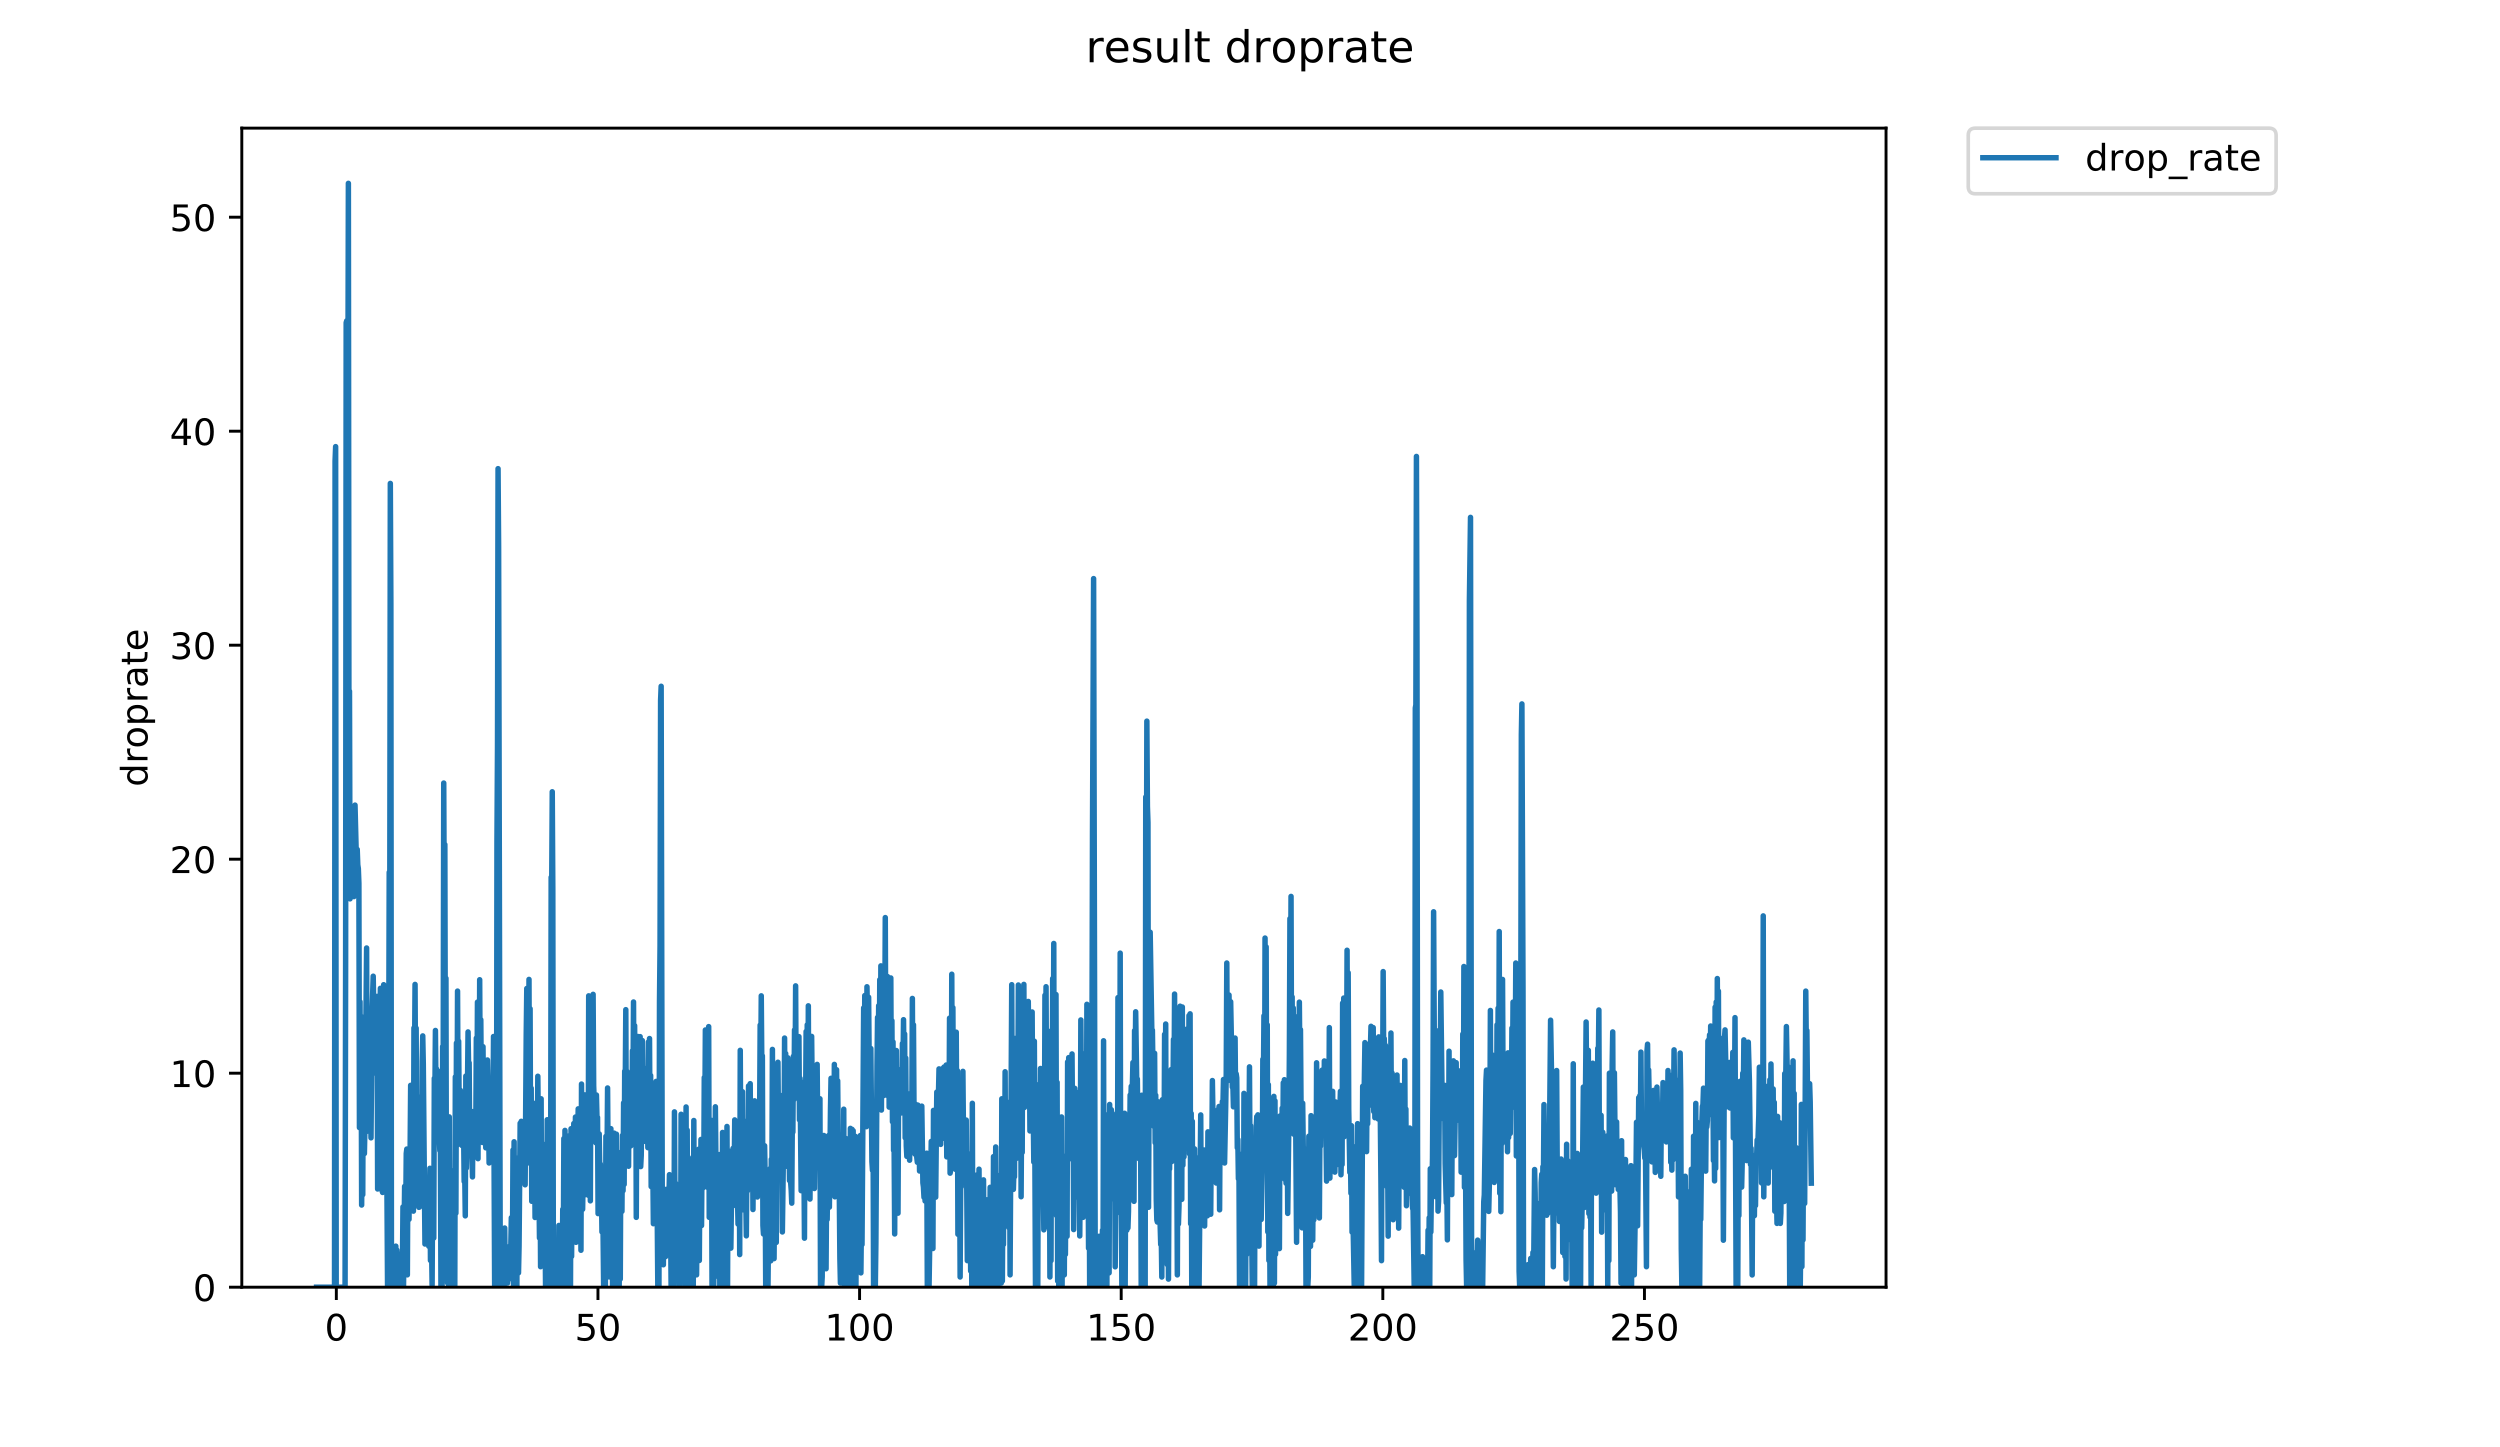 <?xml version="1.0" encoding="utf-8" standalone="no"?>
<!DOCTYPE svg PUBLIC "-//W3C//DTD SVG 1.1//EN"
  "http://www.w3.org/Graphics/SVG/1.1/DTD/svg11.dtd">
<!-- Created with matplotlib (https://matplotlib.org/) -->
<svg height="396pt" version="1.1" viewBox="0 0 684 396" width="684pt" xmlns="http://www.w3.org/2000/svg" xmlns:xlink="http://www.w3.org/1999/xlink">
 <defs>
  <style type="text/css">
*{stroke-linecap:butt;stroke-linejoin:round;}
  </style>
 </defs>
 <g id="figure_1">
  <g id="patch_1">
   <path d="M 0 396 
L 684 396 
L 684 0 
L 0 0 
z
" style="fill:#ffffff;"/>
  </g>
  <g id="axes_1">
   <g id="patch_2">
    <path d="M 66.159 352.174 
L 516.019 352.174 
L 516.019 35.062 
L 66.159 35.062 
z
" style="fill:#ffffff;"/>
   </g>
   <g id="matplotlib.axis_1">
    <g id="xtick_1">
     <g id="line2d_1">
      <defs>
       <path d="M 0 0 
L 0 3.5 
" id="m33f48b3185" style="stroke:#000000;stroke-width:0.8;"/>
      </defs>
      <g>
       <use style="stroke:#000000;stroke-width:0.8;" x="92.02" xlink:href="#m33f48b3185" y="352.174"/>
      </g>
     </g>
     <g id="text_1">
      <!-- 0 -->
      <defs>
       <path d="M 31.781 66.406 
Q 24.172 66.406 20.328 58.906 
Q 16.5 51.422 16.5 36.375 
Q 16.5 21.391 20.328 13.891 
Q 24.172 6.391 31.781 6.391 
Q 39.453 6.391 43.281 13.891 
Q 47.125 21.391 47.125 36.375 
Q 47.125 51.422 43.281 58.906 
Q 39.453 66.406 31.781 66.406 
z
M 31.781 74.219 
Q 44.047 74.219 50.516 64.516 
Q 56.984 54.828 56.984 36.375 
Q 56.984 17.969 50.516 8.266 
Q 44.047 -1.422 31.781 -1.422 
Q 19.531 -1.422 13.062 8.266 
Q 6.594 17.969 6.594 36.375 
Q 6.594 54.828 13.062 64.516 
Q 19.531 74.219 31.781 74.219 
z
" id="DejaVuSans-48"/>
      </defs>
      <g transform="translate(88.839 366.773)scale(0.1 -0.1)">
       <use xlink:href="#DejaVuSans-48"/>
      </g>
     </g>
    </g>
    <g id="xtick_2">
     <g id="line2d_2">
      <g>
       <use style="stroke:#000000;stroke-width:0.8;" x="163.6" xlink:href="#m33f48b3185" y="352.174"/>
      </g>
     </g>
     <g id="text_2">
      <!-- 50 -->
      <defs>
       <path d="M 10.797 72.906 
L 49.516 72.906 
L 49.516 64.594 
L 19.828 64.594 
L 19.828 46.734 
Q 21.969 47.469 24.109 47.828 
Q 26.266 48.188 28.422 48.188 
Q 40.625 48.188 47.75 41.5 
Q 54.891 34.812 54.891 23.391 
Q 54.891 11.625 47.562 5.094 
Q 40.234 -1.422 26.906 -1.422 
Q 22.312 -1.422 17.547 -0.641 
Q 12.797 0.141 7.719 1.703 
L 7.719 11.625 
Q 12.109 9.234 16.797 8.062 
Q 21.484 6.891 26.703 6.891 
Q 35.156 6.891 40.078 11.328 
Q 45.016 15.766 45.016 23.391 
Q 45.016 31 40.078 35.438 
Q 35.156 39.891 26.703 39.891 
Q 22.75 39.891 18.812 39.016 
Q 14.891 38.141 10.797 36.281 
z
" id="DejaVuSans-53"/>
      </defs>
      <g transform="translate(157.238 366.773)scale(0.1 -0.1)">
       <use xlink:href="#DejaVuSans-53"/>
       <use x="63.623" xlink:href="#DejaVuSans-48"/>
      </g>
     </g>
    </g>
    <g id="xtick_3">
     <g id="line2d_3">
      <g>
       <use style="stroke:#000000;stroke-width:0.8;" x="235.181" xlink:href="#m33f48b3185" y="352.174"/>
      </g>
     </g>
     <g id="text_3">
      <!-- 100 -->
      <defs>
       <path d="M 12.406 8.297 
L 28.516 8.297 
L 28.516 63.922 
L 10.984 60.406 
L 10.984 69.391 
L 28.422 72.906 
L 38.281 72.906 
L 38.281 8.297 
L 54.391 8.297 
L 54.391 0 
L 12.406 0 
z
" id="DejaVuSans-49"/>
      </defs>
      <g transform="translate(225.637 366.773)scale(0.1 -0.1)">
       <use xlink:href="#DejaVuSans-49"/>
       <use x="63.623" xlink:href="#DejaVuSans-48"/>
       <use x="127.246" xlink:href="#DejaVuSans-48"/>
      </g>
     </g>
    </g>
    <g id="xtick_4">
     <g id="line2d_4">
      <g>
       <use style="stroke:#000000;stroke-width:0.8;" x="306.761" xlink:href="#m33f48b3185" y="352.174"/>
      </g>
     </g>
     <g id="text_4">
      <!-- 150 -->
      <g transform="translate(297.217 366.773)scale(0.1 -0.1)">
       <use xlink:href="#DejaVuSans-49"/>
       <use x="63.623" xlink:href="#DejaVuSans-53"/>
       <use x="127.246" xlink:href="#DejaVuSans-48"/>
      </g>
     </g>
    </g>
    <g id="xtick_5">
     <g id="line2d_5">
      <g>
       <use style="stroke:#000000;stroke-width:0.8;" x="378.341" xlink:href="#m33f48b3185" y="352.174"/>
      </g>
     </g>
     <g id="text_5">
      <!-- 200 -->
      <defs>
       <path d="M 19.188 8.297 
L 53.609 8.297 
L 53.609 0 
L 7.328 0 
L 7.328 8.297 
Q 12.938 14.109 22.625 23.891 
Q 32.328 33.688 34.812 36.531 
Q 39.547 41.844 41.422 45.531 
Q 43.312 49.219 43.312 52.781 
Q 43.312 58.594 39.234 62.25 
Q 35.156 65.922 28.609 65.922 
Q 23.969 65.922 18.812 64.312 
Q 13.672 62.703 7.812 59.422 
L 7.812 69.391 
Q 13.766 71.781 18.938 73 
Q 24.125 74.219 28.422 74.219 
Q 39.75 74.219 46.484 68.547 
Q 53.219 62.891 53.219 53.422 
Q 53.219 48.922 51.531 44.891 
Q 49.859 40.875 45.406 35.406 
Q 44.188 33.984 37.641 27.219 
Q 31.109 20.453 19.188 8.297 
z
" id="DejaVuSans-50"/>
      </defs>
      <g transform="translate(368.797 366.773)scale(0.1 -0.1)">
       <use xlink:href="#DejaVuSans-50"/>
       <use x="63.623" xlink:href="#DejaVuSans-48"/>
       <use x="127.246" xlink:href="#DejaVuSans-48"/>
      </g>
     </g>
    </g>
    <g id="xtick_6">
     <g id="line2d_6">
      <g>
       <use style="stroke:#000000;stroke-width:0.8;" x="449.921" xlink:href="#m33f48b3185" y="352.174"/>
      </g>
     </g>
     <g id="text_6">
      <!-- 250 -->
      <g transform="translate(440.378 366.773)scale(0.1 -0.1)">
       <use xlink:href="#DejaVuSans-50"/>
       <use x="63.623" xlink:href="#DejaVuSans-53"/>
       <use x="127.246" xlink:href="#DejaVuSans-48"/>
      </g>
     </g>
    </g>
   </g>
   <g id="matplotlib.axis_2">
    <g id="ytick_1">
     <g id="line2d_7">
      <defs>
       <path d="M 0 0 
L -3.5 0 
" id="mcb29598c4a" style="stroke:#000000;stroke-width:0.8;"/>
      </defs>
      <g>
       <use style="stroke:#000000;stroke-width:0.8;" x="66.159" xlink:href="#mcb29598c4a" y="352.174"/>
      </g>
     </g>
     <g id="text_7">
      <!-- 0 -->
      <g transform="translate(52.796 355.973)scale(0.1 -0.1)">
       <use xlink:href="#DejaVuSans-48"/>
      </g>
     </g>
    </g>
    <g id="ytick_2">
     <g id="line2d_8">
      <g>
       <use style="stroke:#000000;stroke-width:0.8;" x="66.159" xlink:href="#mcb29598c4a" y="293.624"/>
      </g>
     </g>
     <g id="text_8">
      <!-- 10 -->
      <g transform="translate(46.434 297.424)scale(0.1 -0.1)">
       <use xlink:href="#DejaVuSans-49"/>
       <use x="63.623" xlink:href="#DejaVuSans-48"/>
      </g>
     </g>
    </g>
    <g id="ytick_3">
     <g id="line2d_9">
      <g>
       <use style="stroke:#000000;stroke-width:0.8;" x="66.159" xlink:href="#mcb29598c4a" y="235.075"/>
      </g>
     </g>
     <g id="text_9">
      <!-- 20 -->
      <g transform="translate(46.434 238.874)scale(0.1 -0.1)">
       <use xlink:href="#DejaVuSans-50"/>
       <use x="63.623" xlink:href="#DejaVuSans-48"/>
      </g>
     </g>
    </g>
    <g id="ytick_4">
     <g id="line2d_10">
      <g>
       <use style="stroke:#000000;stroke-width:0.8;" x="66.159" xlink:href="#mcb29598c4a" y="176.525"/>
      </g>
     </g>
     <g id="text_10">
      <!-- 30 -->
      <defs>
       <path d="M 40.578 39.312 
Q 47.656 37.797 51.625 33 
Q 55.609 28.219 55.609 21.188 
Q 55.609 10.406 48.188 4.484 
Q 40.766 -1.422 27.094 -1.422 
Q 22.516 -1.422 17.656 -0.516 
Q 12.797 0.391 7.625 2.203 
L 7.625 11.719 
Q 11.719 9.328 16.594 8.109 
Q 21.484 6.891 26.812 6.891 
Q 36.078 6.891 40.938 10.547 
Q 45.797 14.203 45.797 21.188 
Q 45.797 27.641 41.281 31.266 
Q 36.766 34.906 28.719 34.906 
L 20.219 34.906 
L 20.219 43.016 
L 29.109 43.016 
Q 36.375 43.016 40.234 45.922 
Q 44.094 48.828 44.094 54.297 
Q 44.094 59.906 40.109 62.906 
Q 36.141 65.922 28.719 65.922 
Q 24.656 65.922 20.016 65.031 
Q 15.375 64.156 9.812 62.312 
L 9.812 71.094 
Q 15.438 72.656 20.344 73.438 
Q 25.25 74.219 29.594 74.219 
Q 40.828 74.219 47.359 69.109 
Q 53.906 64.016 53.906 55.328 
Q 53.906 49.266 50.438 45.094 
Q 46.969 40.922 40.578 39.312 
z
" id="DejaVuSans-51"/>
      </defs>
      <g transform="translate(46.434 180.324)scale(0.1 -0.1)">
       <use xlink:href="#DejaVuSans-51"/>
       <use x="63.623" xlink:href="#DejaVuSans-48"/>
      </g>
     </g>
    </g>
    <g id="ytick_5">
     <g id="line2d_11">
      <g>
       <use style="stroke:#000000;stroke-width:0.8;" x="66.159" xlink:href="#mcb29598c4a" y="117.975"/>
      </g>
     </g>
     <g id="text_11">
      <!-- 40 -->
      <defs>
       <path d="M 37.797 64.312 
L 12.891 25.391 
L 37.797 25.391 
z
M 35.203 72.906 
L 47.609 72.906 
L 47.609 25.391 
L 58.016 25.391 
L 58.016 17.188 
L 47.609 17.188 
L 47.609 0 
L 37.797 0 
L 37.797 17.188 
L 4.891 17.188 
L 4.891 26.703 
z
" id="DejaVuSans-52"/>
      </defs>
      <g transform="translate(46.434 121.774)scale(0.1 -0.1)">
       <use xlink:href="#DejaVuSans-52"/>
       <use x="63.623" xlink:href="#DejaVuSans-48"/>
      </g>
     </g>
    </g>
    <g id="ytick_6">
     <g id="line2d_12">
      <g>
       <use style="stroke:#000000;stroke-width:0.8;" x="66.159" xlink:href="#mcb29598c4a" y="59.425"/>
      </g>
     </g>
     <g id="text_12">
      <!-- 50 -->
      <g transform="translate(46.434 63.225)scale(0.1 -0.1)">
       <use xlink:href="#DejaVuSans-53"/>
       <use x="63.623" xlink:href="#DejaVuSans-48"/>
      </g>
     </g>
    </g>
    <g id="text_13">
     <!-- droprate -->
     <defs>
      <path d="M 45.406 46.391 
L 45.406 75.984 
L 54.391 75.984 
L 54.391 0 
L 45.406 0 
L 45.406 8.203 
Q 42.578 3.328 38.25 0.953 
Q 33.938 -1.422 27.875 -1.422 
Q 17.969 -1.422 11.734 6.484 
Q 5.516 14.406 5.516 27.297 
Q 5.516 40.188 11.734 48.094 
Q 17.969 56 27.875 56 
Q 33.938 56 38.25 53.625 
Q 42.578 51.266 45.406 46.391 
z
M 14.797 27.297 
Q 14.797 17.391 18.875 11.75 
Q 22.953 6.109 30.078 6.109 
Q 37.203 6.109 41.297 11.75 
Q 45.406 17.391 45.406 27.297 
Q 45.406 37.203 41.297 42.844 
Q 37.203 48.484 30.078 48.484 
Q 22.953 48.484 18.875 42.844 
Q 14.797 37.203 14.797 27.297 
z
" id="DejaVuSans-100"/>
      <path d="M 41.109 46.297 
Q 39.594 47.172 37.812 47.578 
Q 36.031 48 33.891 48 
Q 26.266 48 22.188 43.047 
Q 18.109 38.094 18.109 28.812 
L 18.109 0 
L 9.078 0 
L 9.078 54.688 
L 18.109 54.688 
L 18.109 46.188 
Q 20.953 51.172 25.484 53.578 
Q 30.031 56 36.531 56 
Q 37.453 56 38.578 55.875 
Q 39.703 55.766 41.062 55.516 
z
" id="DejaVuSans-114"/>
      <path d="M 30.609 48.391 
Q 23.391 48.391 19.188 42.75 
Q 14.984 37.109 14.984 27.297 
Q 14.984 17.484 19.156 11.844 
Q 23.344 6.203 30.609 6.203 
Q 37.797 6.203 41.984 11.859 
Q 46.188 17.531 46.188 27.297 
Q 46.188 37.016 41.984 42.703 
Q 37.797 48.391 30.609 48.391 
z
M 30.609 56 
Q 42.328 56 49.016 48.375 
Q 55.719 40.766 55.719 27.297 
Q 55.719 13.875 49.016 6.219 
Q 42.328 -1.422 30.609 -1.422 
Q 18.844 -1.422 12.172 6.219 
Q 5.516 13.875 5.516 27.297 
Q 5.516 40.766 12.172 48.375 
Q 18.844 56 30.609 56 
z
" id="DejaVuSans-111"/>
      <path d="M 18.109 8.203 
L 18.109 -20.797 
L 9.078 -20.797 
L 9.078 54.688 
L 18.109 54.688 
L 18.109 46.391 
Q 20.953 51.266 25.266 53.625 
Q 29.594 56 35.594 56 
Q 45.562 56 51.781 48.094 
Q 58.016 40.188 58.016 27.297 
Q 58.016 14.406 51.781 6.484 
Q 45.562 -1.422 35.594 -1.422 
Q 29.594 -1.422 25.266 0.953 
Q 20.953 3.328 18.109 8.203 
z
M 48.688 27.297 
Q 48.688 37.203 44.609 42.844 
Q 40.531 48.484 33.406 48.484 
Q 26.266 48.484 22.188 42.844 
Q 18.109 37.203 18.109 27.297 
Q 18.109 17.391 22.188 11.75 
Q 26.266 6.109 33.406 6.109 
Q 40.531 6.109 44.609 11.75 
Q 48.688 17.391 48.688 27.297 
z
" id="DejaVuSans-112"/>
      <path d="M 34.281 27.484 
Q 23.391 27.484 19.188 25 
Q 14.984 22.516 14.984 16.5 
Q 14.984 11.719 18.141 8.906 
Q 21.297 6.109 26.703 6.109 
Q 34.188 6.109 38.703 11.406 
Q 43.219 16.703 43.219 25.484 
L 43.219 27.484 
z
M 52.203 31.203 
L 52.203 0 
L 43.219 0 
L 43.219 8.297 
Q 40.141 3.328 35.547 0.953 
Q 30.953 -1.422 24.312 -1.422 
Q 15.922 -1.422 10.953 3.297 
Q 6 8.016 6 15.922 
Q 6 25.141 12.172 29.828 
Q 18.359 34.516 30.609 34.516 
L 43.219 34.516 
L 43.219 35.406 
Q 43.219 41.609 39.141 45 
Q 35.062 48.391 27.688 48.391 
Q 23 48.391 18.547 47.266 
Q 14.109 46.141 10.016 43.891 
L 10.016 52.203 
Q 14.938 54.109 19.578 55.047 
Q 24.219 56 28.609 56 
Q 40.484 56 46.344 49.844 
Q 52.203 43.703 52.203 31.203 
z
" id="DejaVuSans-97"/>
      <path d="M 18.312 70.219 
L 18.312 54.688 
L 36.812 54.688 
L 36.812 47.703 
L 18.312 47.703 
L 18.312 18.016 
Q 18.312 11.328 20.141 9.422 
Q 21.969 7.516 27.594 7.516 
L 36.812 7.516 
L 36.812 0 
L 27.594 0 
Q 17.188 0 13.234 3.875 
Q 9.281 7.766 9.281 18.016 
L 9.281 47.703 
L 2.688 47.703 
L 2.688 54.688 
L 9.281 54.688 
L 9.281 70.219 
z
" id="DejaVuSans-116"/>
      <path d="M 56.203 29.594 
L 56.203 25.203 
L 14.891 25.203 
Q 15.484 15.922 20.484 11.062 
Q 25.484 6.203 34.422 6.203 
Q 39.594 6.203 44.453 7.469 
Q 49.312 8.734 54.109 11.281 
L 54.109 2.781 
Q 49.266 0.734 44.188 -0.344 
Q 39.109 -1.422 33.891 -1.422 
Q 20.797 -1.422 13.156 6.188 
Q 5.516 13.812 5.516 26.812 
Q 5.516 40.234 12.766 48.109 
Q 20.016 56 32.328 56 
Q 43.359 56 49.781 48.891 
Q 56.203 41.797 56.203 29.594 
z
M 47.219 32.234 
Q 47.125 39.594 43.094 43.984 
Q 39.062 48.391 32.422 48.391 
Q 24.906 48.391 20.391 44.141 
Q 15.875 39.891 15.188 32.172 
z
" id="DejaVuSans-101"/>
     </defs>
     <g transform="translate(40.354 215.236)rotate(-90)scale(0.1 -0.1)">
      <use xlink:href="#DejaVuSans-100"/>
      <use x="63.477" xlink:href="#DejaVuSans-114"/>
      <use x="104.559" xlink:href="#DejaVuSans-111"/>
      <use x="165.74" xlink:href="#DejaVuSans-112"/>
      <use x="229.217" xlink:href="#DejaVuSans-114"/>
      <use x="270.33" xlink:href="#DejaVuSans-97"/>
      <use x="331.609" xlink:href="#DejaVuSans-116"/>
      <use x="370.818" xlink:href="#DejaVuSans-101"/>
     </g>
    </g>
   </g>
   <g id="line2d_13">
    <path clip-path="url(#p000d04476d)" d="M 86.607 352.174 
L 91.525 352.174 
L 91.676 126.139 
L 91.829 122.197 
L 91.981 352.174 
L 94.411 352.174 
L 94.562 263.174 
L 94.713 88.28 
L 94.863 87.774 
L 95.015 134.847 
L 95.165 117.638 
L 95.316 50.163 
L 95.467 197.948 
L 95.619 189.103 
L 95.77 245.923 
L 95.922 243.893 
L 96.073 237.535 
L 96.224 241.344 
L 96.375 240.117 
L 96.527 234.629 
L 96.677 235.75 
L 96.828 245.311 
L 96.979 240.545 
L 97.131 220.28 
L 97.434 232.287 
L 97.586 234.629 
L 97.737 232.401 
L 97.889 236.638 
L 98.04 237.645 
L 98.192 241.661 
L 98.343 308.514 
L 98.493 274.07 
L 98.644 305.581 
L 98.795 278.075 
L 98.945 329.698 
L 99.096 307.827 
L 99.247 326.864 
L 99.397 287.618 
L 99.548 315.651 
L 99.698 315.616 
L 99.849 307.912 
L 100.302 259.372 
L 100.453 309.511 
L 100.603 302.117 
L 100.754 302.632 
L 100.904 294.806 
L 101.054 299.817 
L 101.205 297.775 
L 101.356 299.305 
L 101.507 311.312 
L 101.809 276.752 
L 102.111 267.092 
L 102.414 285.324 
L 102.565 284.015 
L 102.716 292.727 
L 102.867 291.547 
L 103.018 293.849 
L 103.168 272.614 
L 103.32 325.306 
L 103.47 297.722 
L 103.621 312.879 
L 103.923 281.086 
L 104.074 270.41 
L 104.225 302.68 
L 104.376 280.882 
L 104.526 325.765 
L 104.676 326.252 
L 104.977 269.416 
L 105.127 316.741 
L 105.278 293.175 
L 105.428 313.928 
L 105.579 279.057 
L 106.034 352.174 
L 106.186 352.174 
L 106.489 238.654 
L 106.64 250.591 
L 106.792 132.264 
L 106.942 165.445 
L 107.092 341.467 
L 107.243 352.174 
L 108.145 352.174 
L 108.295 340.947 
L 108.446 352.174 
L 108.596 342.031 
L 108.746 346.561 
L 108.897 347.675 
L 109.198 352.174 
L 109.348 352.174 
L 109.498 343.158 
L 109.648 352.174 
L 109.798 343.158 
L 110.099 347.122 
L 110.25 330.218 
L 110.4 352.174 
L 110.701 324.588 
L 110.851 338.663 
L 111.001 332.432 
L 111.151 315.581 
L 111.301 314.382 
L 111.452 348.796 
L 111.603 318.095 
L 111.753 322.927 
L 111.904 333.614 
L 112.054 318.926 
L 112.204 315.545 
L 112.354 296.949 
L 112.504 309.305 
L 112.655 301.652 
L 112.805 321.744 
L 112.956 311.756 
L 113.106 331.364 
L 113.256 281.239 
L 113.407 290.81 
L 113.557 269.337 
L 113.707 299.305 
L 113.858 281.307 
L 114.008 314.418 
L 114.158 299.968 
L 114.309 329.633 
L 114.459 311.195 
L 114.61 330.323 
L 114.761 330.26 
L 114.911 328.529 
L 115.212 315.018 
L 115.362 324.562 
L 115.512 290.365 
L 115.662 283.425 
L 115.814 291.162 
L 116.266 340.363 
L 116.417 324.106 
L 116.567 323.435 
L 116.717 331.324 
L 116.867 332.47 
L 117.019 335.382 
L 117.17 334.347 
L 117.322 340.979 
L 117.623 319.647 
L 117.774 344.862 
L 117.924 330.218 
L 118.225 351.611 
L 118.375 323.517 
L 118.677 338.714 
L 118.828 295.025 
L 118.98 300.266 
L 119.13 281.937 
L 119.281 298.18 
L 119.431 292.441 
L 119.581 295.876 
L 119.731 293.005 
L 119.882 293.118 
L 120.183 310.753 
L 120.335 314.814 
L 120.485 310.554 
L 120.64 352.174 
L 120.955 352.174 
L 121.105 286.313 
L 121.256 293.118 
L 121.406 214.244 
L 121.558 251.149 
L 121.709 231.056 
L 121.86 299.867 
L 122.011 267.652 
L 122.162 340.805 
L 122.313 321.121 
L 122.464 351.038 
L 122.615 307.656 
L 122.766 352.174 
L 122.917 305.581 
L 123.068 352.174 
L 123.22 328.082 
L 123.372 334.921 
L 123.523 327.081 
L 123.675 338.766 
L 123.827 324.346 
L 123.978 321.919 
L 124.128 332.527 
L 124.279 320.115 
L 124.43 352.174 
L 124.581 294.63 
L 124.732 331.926 
L 124.882 285.372 
L 125.033 313.366 
L 125.184 271.165 
L 125.336 302.546 
L 125.487 284.876 
L 125.637 304.884 
L 125.788 298.49 
L 125.939 298.284 
L 126.392 313.403 
L 126.542 310.594 
L 126.694 310.353 
L 126.845 309.714 
L 126.997 323.261 
L 127.149 320.918 
L 127.301 332.658 
L 127.452 294.41 
L 127.602 319.584 
L 127.754 312.064 
L 128.057 282.339 
L 128.208 291.837 
L 128.36 290.778 
L 128.512 312.546 
L 128.663 305.671 
L 128.814 305.848 
L 128.965 307.351 
L 129.268 322.005 
L 129.42 304.128 
L 129.571 316.419 
L 129.723 307.007 
L 129.874 311.949 
L 130.026 304.128 
L 130.176 309.593 
L 130.328 284.015 
L 130.48 303.615 
L 130.631 274.182 
L 130.783 317.011 
L 130.935 277.596 
L 131.087 310.393 
L 131.239 268.054 
L 131.393 298.449 
L 131.545 278.987 
L 131.696 297.982 
L 131.847 293.849 
L 131.999 312.583 
L 132.15 286.375 
L 132.302 305.936 
L 132.453 290.719 
L 132.605 298.541 
L 132.756 300.018 
L 132.907 314.038 
L 133.361 290.017 
L 133.665 304.732 
L 133.817 318.192 
L 134.119 303.429 
L 134.27 311.795 
L 134.421 308.555 
L 134.572 314.563 
L 134.875 305.423 
L 135.027 283.587 
L 135.334 352.174 
L 135.813 352.174 
L 135.965 230.75 
L 136.117 204.265 
L 136.269 128.226 
L 136.42 149.588 
L 136.875 352.174 
L 137.329 352.174 
L 137.48 341.011 
L 137.632 349.939 
L 137.783 344.918 
L 137.935 352.174 
L 138.086 335.988 
L 138.238 351.056 
L 138.39 341.59 
L 138.542 347.717 
L 138.693 343.21 
L 138.843 351.053 
L 139.145 343.778 
L 139.296 349.929 
L 139.447 340.958 
L 139.598 344.89 
L 139.749 341.529 
L 139.9 333.161 
L 140.051 334.822 
L 140.202 342.658 
L 140.353 314.635 
L 140.504 352.174 
L 140.656 312.394 
L 140.806 352.174 
L 140.957 318.493 
L 141.108 352.174 
L 141.258 316.842 
L 141.409 352.174 
L 141.561 322.62 
L 141.712 344.33 
L 141.863 348.248 
L 142.014 340.958 
L 142.315 307.308 
L 142.466 315.756 
L 142.617 306.791 
L 142.768 315.195 
L 142.919 311.195 
L 143.07 311.872 
L 143.221 323.039 
L 143.372 323.011 
L 143.523 321.919 
L 143.674 324.16 
L 143.976 283.061 
L 144.127 270.451 
L 144.431 281.339 
L 144.582 309.674 
L 144.732 267.97 
L 144.883 314.002 
L 145.034 275.975 
L 145.185 318.493 
L 145.336 297.722 
L 145.487 328.665 
L 145.637 321.299 
L 145.788 326.913 
L 145.94 301.845 
L 146.09 319.086 
L 146.241 310.634 
L 146.392 333.106 
L 146.543 313.515 
L 146.694 316.282 
L 146.845 321.919 
L 146.996 314.038 
L 147.147 294.465 
L 147.6 338.714 
L 147.751 317.569 
L 147.902 346.571 
L 148.053 300.628 
L 148.205 341.62 
L 148.356 312.917 
L 148.508 314.743 
L 148.659 322.479 
L 148.81 316.842 
L 148.961 331.444 
L 149.111 332.527 
L 149.263 352.174 
L 149.414 314.778 
L 149.565 344.345 
L 149.717 306.362 
L 149.867 331.404 
L 150.018 324.037 
L 150.177 352.174 
L 150.494 352.174 
L 150.645 330.354 
L 150.796 240.01 
L 150.946 242.604 
L 151.097 216.627 
L 151.248 243.375 
L 151.399 352.174 
L 152.76 352.174 
L 152.911 335.285 
L 153.062 352.174 
L 153.214 352.174 
L 153.364 335.879 
L 153.515 352.174 
L 153.666 338.714 
L 153.817 352.174 
L 153.967 330.843 
L 154.119 342.686 
L 154.271 311.507 
L 154.422 341.549 
L 154.574 309.279 
L 154.725 352.174 
L 154.876 322.451 
L 155.026 352.174 
L 155.177 323.681 
L 155.328 321.803 
L 155.478 333.632 
L 155.629 310.792 
L 155.782 351.063 
L 155.934 324.373 
L 156.085 352.174 
L 156.235 308.825 
L 156.386 343.754 
L 156.536 319.553 
L 156.687 326.864 
L 156.988 307.394 
L 157.292 321.096 
L 157.442 305.626 
L 157.594 339.895 
L 157.745 311.756 
L 157.895 307.827 
L 158.046 311.116 
L 158.196 303.383 
L 158.347 322.394 
L 158.499 305.29 
L 158.649 330.76 
L 158.8 319.647 
L 158.951 342.07 
L 159.101 296.6 
L 159.252 325.332 
L 159.403 330.863 
L 159.554 321.299 
L 159.706 327.105 
L 159.857 303.476 
L 160.008 299.558 
L 160.16 314.364 
L 160.312 300.971 
L 160.463 302.404 
L 160.916 327.01 
L 161.067 272.461 
L 161.217 287.432 
L 161.368 274.855 
L 161.519 328.552 
L 161.671 286.501 
L 161.821 293.118 
L 161.972 272.766 
L 162.123 300.579 
L 162.274 272.053 
L 162.425 297.055 
L 162.727 305.02 
L 162.877 299.918 
L 163.029 312.659 
L 163.182 299.601 
L 163.334 305.936 
L 163.485 305.715 
L 163.636 332.042 
L 163.787 312.279 
L 163.938 310.233 
L 164.089 319.615 
L 164.239 318.428 
L 164.54 324.668 
L 164.692 337.046 
L 164.842 322.365 
L 165.159 352.174 
L 165.627 352.174 
L 165.779 310.911 
L 165.93 318.029 
L 166.081 317.403 
L 166.231 297.67 
L 166.382 317.997 
L 166.533 317.437 
L 166.684 349.362 
L 166.834 324.106 
L 166.985 347.675 
L 167.137 308.804 
L 167.288 347.683 
L 167.441 317.863 
L 167.593 352.174 
L 167.744 338.779 
L 167.895 352.174 
L 168.045 310.032 
L 168.196 352.174 
L 168.347 313.403 
L 168.498 352.174 
L 168.649 310.313 
L 168.802 352.174 
L 168.952 340.408 
L 169.103 348.806 
L 169.254 319.771 
L 169.405 352.174 
L 169.556 334.176 
L 169.708 349.948 
L 169.859 315.266 
L 170.162 331.424 
L 170.315 310.63 
L 170.465 325.79 
L 170.616 301.749 
L 170.767 324.052 
L 170.917 293.061 
L 171.067 297.002 
L 171.218 276.245 
L 171.368 312.804 
L 171.519 293.118 
L 171.671 316.487 
L 171.822 302.594 
L 171.973 319.086 
L 172.124 294.354 
L 172.275 310.113 
L 172.425 303.289 
L 172.576 313.515 
L 172.878 311.834 
L 173.03 287.491 
L 173.181 297.879 
L 173.331 274.145 
L 173.482 307.869 
L 173.632 280.607 
L 173.783 304.367 
L 173.934 284.38 
L 174.084 333.07 
L 174.235 297.161 
L 174.386 313.965 
L 174.538 283.587 
L 174.688 316.247 
L 174.839 289.863 
L 174.99 317.403 
L 175.14 283.623 
L 175.291 319.181 
L 175.442 316.144 
L 175.744 284.703 
L 175.895 296.759 
L 176.047 292.123 
L 176.499 312.279 
L 176.65 308.555 
L 176.952 294.354 
L 177.255 314.002 
L 177.406 285.068 
L 177.557 307.954 
L 177.708 284.145 
L 177.86 312.47 
L 178.01 294.243 
L 178.161 324.641 
L 178.311 306.01 
L 178.462 321.832 
L 178.612 319.022 
L 178.763 334.805 
L 178.914 303.944 
L 179.065 332.564 
L 179.216 320.828 
L 179.367 321.803 
L 179.517 295.876 
L 179.977 352.174 
L 180.287 352.174 
L 180.438 274.07 
L 180.589 258.785 
L 180.74 191.626 
L 180.891 187.765 
L 181.194 328.197 
L 181.346 326.524 
L 181.498 346.04 
L 181.649 329.246 
L 181.8 334.211 
L 181.95 334.193 
L 182.102 343.81 
L 182.254 325.409 
L 182.405 335.972 
L 182.557 329.827 
L 182.709 332.676 
L 182.86 327.616 
L 183.012 328.151 
L 183.163 321.388 
L 183.314 333.088 
L 183.465 334.33 
L 183.617 352.174 
L 183.769 333.738 
L 183.92 340.464 
L 184.072 335.462 
L 184.223 322.394 
L 184.374 352.174 
L 184.528 304.21 
L 184.679 334.279 
L 184.831 323.709 
L 184.983 338.817 
L 185.135 326.573 
L 185.286 335.988 
L 185.59 334.381 
L 185.742 338.817 
L 185.893 352.174 
L 186.045 329.806 
L 186.196 349.373 
L 186.348 304.867 
L 186.5 344.946 
L 186.652 305.892 
L 186.803 333.773 
L 186.955 317.178 
L 187.107 314.849 
L 187.41 352.174 
L 187.561 352.174 
L 187.712 302.869 
L 187.864 352.174 
L 188.016 309.197 
L 188.167 352.174 
L 188.319 348.267 
L 188.471 352.174 
L 188.622 331.562 
L 188.774 352.174 
L 188.926 329.891 
L 189.077 352.174 
L 189.227 329.092 
L 189.377 352.174 
L 189.528 316.672 
L 189.678 351.611 
L 189.828 306.573 
L 189.979 341.478 
L 190.129 329.677 
L 190.281 341.59 
L 190.431 324.615 
L 190.582 348.8 
L 190.732 330.281 
L 190.882 326.84 
L 191.033 334.159 
L 191.183 314.418 
L 191.333 344.869 
L 191.484 321.803 
L 191.634 333.051 
L 191.785 311.756 
L 191.936 335.317 
L 192.086 315.721 
L 192.237 325.125 
L 192.387 321.151 
L 192.537 323.545 
L 192.688 294.806 
L 192.838 306.573 
L 192.988 281.802 
L 193.14 292.509 
L 193.291 288.801 
L 193.442 324.799 
L 193.593 302.822 
L 193.744 316.741 
L 193.895 280.882 
L 194.045 333.07 
L 194.196 311.834 
L 194.347 310.233 
L 194.498 311.795 
L 194.652 306.531 
L 194.811 352.174 
L 195.272 352.174 
L 195.575 328.197 
L 195.725 302.822 
L 196.028 334.347 
L 196.18 320.571 
L 196.332 338.791 
L 196.484 320.39 
L 196.635 349.362 
L 196.786 315.895 
L 196.937 352.174 
L 197.087 329.677 
L 197.238 352.174 
L 197.39 331.005 
L 197.542 345.464 
L 197.693 309.836 
L 197.845 340.442 
L 197.995 321.773 
L 198.146 352.174 
L 198.297 315.124 
L 198.447 352.174 
L 198.598 312.394 
L 198.75 352.174 
L 198.902 308.206 
L 199.054 352.174 
L 199.205 314.778 
L 199.356 336.471 
L 199.506 326.889 
L 199.657 335.848 
L 199.807 322.927 
L 199.958 341.498 
L 200.26 318.717 
L 200.411 317.964 
L 200.563 314.184 
L 200.866 322.592 
L 201.018 306.406 
L 201.169 327.081 
L 201.321 329.87 
L 201.473 325.434 
L 201.625 324.293 
L 201.776 327.545 
L 201.927 334.905 
L 202.079 308.08 
L 202.231 310.95 
L 202.383 343.252 
L 202.534 287.367 
L 202.686 316.487 
L 202.837 315.929 
L 202.989 316.419 
L 203.141 298.694 
L 203.293 331.005 
L 203.444 310.153 
L 203.595 323.067 
L 203.746 306.791 
L 204.198 338.127 
L 204.349 318.029 
L 204.5 325.841 
L 204.651 320.268 
L 204.802 297.108 
L 205.107 318.653 
L 205.257 296.493 
L 205.407 321.803 
L 205.558 303.944 
L 205.709 315.231 
L 205.86 306.748 
L 206.012 330.924 
L 206.164 311.584 
L 206.315 310.353 
L 206.467 301.188 
L 206.618 314.743 
L 206.769 305.715 
L 206.92 314.002 
L 207.071 308.43 
L 207.221 327.498 
L 207.372 314.599 
L 207.525 314.328 
L 207.677 303.29 
L 207.828 306.275 
L 207.979 280.458 
L 208.13 292.897 
L 208.281 272.461 
L 208.432 291.336 
L 208.583 288.862 
L 208.734 335.301 
L 208.885 337.621 
L 209.192 313.473 
L 209.345 322.262 
L 209.499 352.174 
L 210.12 352.174 
L 210.421 320.177 
L 210.572 339.86 
L 210.724 319.709 
L 210.876 344.966 
L 211.029 317.178 
L 211.179 325.816 
L 211.33 287.119 
L 211.483 324.478 
L 211.634 311.718 
L 211.785 344.36 
L 211.936 322.479 
L 212.087 317.37 
L 212.238 316.977 
L 212.39 339.918 
L 212.541 293.344 
L 212.692 310.153 
L 212.845 290.63 
L 212.995 308.388 
L 213.147 300.971 
L 213.298 318.589 
L 213.601 309.755 
L 213.753 299.758 
L 214.054 337.061 
L 214.356 314.778 
L 214.508 317.569 
L 214.659 284.015 
L 214.811 310.753 
L 214.961 288.241 
L 215.113 319.086 
L 215.263 301.286 
L 215.414 297.214 
L 215.565 289.422 
L 216.017 323.011 
L 216.169 302.641 
L 216.32 323.49 
L 216.472 325.51 
L 216.623 329.18 
L 216.773 307.179 
L 216.925 309.755 
L 217.076 288.983 
L 217.228 300.825 
L 217.379 281.78 
L 217.531 296.466 
L 217.682 269.733 
L 217.833 298.541 
L 217.984 285.308 
L 218.135 298.284 
L 218.287 286.007 
L 218.437 293.681 
L 218.588 283.623 
L 218.739 306.406 
L 218.89 295.025 
L 219.191 325.765 
L 219.342 315.686 
L 219.493 297.775 
L 219.645 314.256 
L 219.798 296.175 
L 220.102 338.766 
L 220.253 297.93 
L 220.405 302.641 
L 220.556 282.206 
L 220.707 320.768 
L 220.858 280.389 
L 221.009 313.478 
L 221.159 275.194 
L 221.31 311.834 
L 221.461 292.224 
L 221.612 328.059 
L 221.763 304.777 
L 221.914 301.041 
L 222.064 283.557 
L 222.215 298.232 
L 222.366 292.051 
L 222.516 315.053 
L 222.667 303.851 
L 222.817 325.177 
L 222.968 314.635 
L 223.12 295.351 
L 223.271 298.592 
L 223.422 307.265 
L 223.573 291.22 
L 223.724 309.511 
L 223.875 302.213 
L 224.026 301.603 
L 224.179 319.708 
L 224.334 300.621 
L 224.493 352.174 
L 224.802 352.174 
L 224.953 349.37 
L 225.105 316.555 
L 225.256 326.961 
L 225.406 310.673 
L 225.557 337.032 
L 225.859 311.795 
L 226.01 347.132 
L 226.162 324.399 
L 226.313 333.667 
L 226.614 310.792 
L 226.767 310.63 
L 226.918 330.281 
L 227.219 303.383 
L 227.37 295.025 
L 227.522 304.128 
L 227.673 298.438 
L 227.824 315.371 
L 227.976 301.479 
L 228.127 323.011 
L 228.278 291.22 
L 228.429 327.451 
L 228.58 303.383 
L 228.732 322.177 
L 228.884 292.679 
L 229.036 312.696 
L 229.188 295.694 
L 229.339 311.795 
L 229.49 310.233 
L 229.791 344.308 
L 229.942 351.054 
L 230.094 312.583 
L 230.245 339.812 
L 230.396 315.86 
L 230.547 311.234 
L 230.698 350.497 
L 230.849 303.476 
L 231 352.174 
L 231.152 317.635 
L 231.303 352.174 
L 231.455 311.507 
L 231.606 347.132 
L 231.758 335.541 
L 231.91 352.174 
L 232.06 321.27 
L 232.212 352.174 
L 232.364 323.79 
L 232.515 341.001 
L 232.667 308.721 
L 232.971 352.174 
L 233.122 308.991 
L 233.274 349.956 
L 233.426 309.36 
L 233.577 351.613 
L 233.729 329.312 
L 233.88 352.174 
L 234.032 310.911 
L 234.182 352.174 
L 234.333 321.89 
L 234.485 347.146 
L 234.636 315.336 
L 234.938 341.508 
L 235.089 329.158 
L 235.24 329.246 
L 235.391 310.673 
L 235.542 348.26 
L 235.693 333.632 
L 235.845 340.509 
L 236.298 275.756 
L 236.448 298.845 
L 236.599 272.385 
L 236.75 302.632 
L 236.9 304.459 
L 237.05 308.262 
L 237.2 269.979 
L 237.502 288.485 
L 237.653 272.842 
L 237.804 290.247 
L 237.954 293.118 
L 238.105 298.232 
L 238.255 286.869 
L 238.556 317.832 
L 238.707 320.207 
L 238.857 304.413 
L 239.008 352.174 
L 239.483 352.174 
L 239.642 339.921 
L 239.95 291.431 
L 240.101 278.358 
L 240.252 293.793 
L 240.404 275.15 
L 240.554 294.861 
L 240.705 268.051 
L 240.855 297.565 
L 241.005 264.265 
L 241.155 303.711 
L 241.306 268.21 
L 241.456 294.132 
L 241.606 272.385 
L 241.758 299.758 
L 241.909 272.614 
L 242.061 282.898 
L 242.212 251.053 
L 242.363 290.719 
L 242.515 269.97 
L 242.666 299.658 
L 242.818 267.174 
L 242.969 293.513 
L 243.121 269.01 
L 243.272 302.916 
L 243.422 282.432 
L 243.573 294.861 
L 243.724 267.571 
L 243.875 298.438 
L 244.027 279.265 
L 244.178 306.921 
L 244.329 285.068 
L 244.481 314.743 
L 244.633 313.699 
L 244.784 337.607 
L 244.935 291.394 
L 245.087 308.122 
L 245.239 287.429 
L 245.39 312.394 
L 245.542 304.356 
L 245.693 331.926 
L 245.844 300.118 
L 245.995 301.845 
L 246.147 292.679 
L 246.45 303.104 
L 246.601 304.504 
L 246.752 301.652 
L 246.903 285.5 
L 247.054 292.395 
L 247.204 278.987 
L 247.355 293.96 
L 247.507 282.898 
L 247.658 311.312 
L 247.809 289.482 
L 247.96 313.478 
L 248.111 316.384 
L 248.263 315.231 
L 248.413 310.554 
L 248.564 312.841 
L 248.716 299.301 
L 248.866 317.437 
L 249.019 307.734 
L 249.322 305.804 
L 249.473 305.848 
L 249.624 273.174 
L 249.776 305.2 
L 249.926 280.389 
L 250.076 304.275 
L 250.227 302.213 
L 250.378 315.79 
L 250.53 302.132 
L 250.834 316.656 
L 250.985 317.997 
L 251.136 302.357 
L 251.287 315.721 
L 251.438 308.346 
L 251.59 320.39 
L 251.896 307.734 
L 252.048 306.623 
L 252.2 302.641 
L 252.502 323.627 
L 252.653 324.746 
L 252.805 327.592 
L 252.955 322.365 
L 253.106 328.597 
L 253.258 325.434 
L 253.409 326.499 
L 253.562 315.511 
L 253.715 352.174 
L 254.185 352.174 
L 254.337 342.658 
L 254.487 318.493 
L 254.639 322.507 
L 254.791 312.292 
L 254.944 323.397 
L 255.096 314.814 
L 255.248 341.59 
L 255.4 303.8 
L 255.551 327.545 
L 255.702 306.748 
L 256.004 327.545 
L 256.307 298.794 
L 256.459 307.565 
L 256.61 306.45 
L 256.914 292.452 
L 257.217 297.982 
L 257.368 313.104 
L 257.52 296.306 
L 257.671 296.706 
L 257.822 292.395 
L 257.973 292.67 
L 258.125 295.801 
L 258.276 291.952 
L 258.428 311.468 
L 258.58 298.643 
L 258.731 309.755 
L 258.883 291.394 
L 259.035 316.521 
L 259.187 297.023 
L 259.338 306.921 
L 259.49 298.643 
L 259.642 308.639 
L 259.793 278.569 
L 259.945 320.977 
L 260.25 319.554 
L 260.403 266.546 
L 260.557 307.094 
L 260.71 275.685 
L 260.864 309.803 
L 261.018 286.691 
L 261.172 307.602 
L 261.325 286.141 
L 261.477 319.955 
L 261.629 282.406 
L 261.781 314.849 
L 261.932 292.897 
L 262.084 337.69 
L 262.236 327.153 
L 262.388 331.562 
L 262.54 317.602 
L 262.691 349.383 
L 262.843 323.681 
L 262.994 324.746 
L 263.146 297.528 
L 263.298 321.593 
L 263.45 293.123 
L 263.601 310.153 
L 263.752 310.713 
L 264.054 315.336 
L 264.206 319.243 
L 264.358 306.45 
L 264.661 344.911 
L 264.812 326.985 
L 264.964 326.499 
L 265.115 332.081 
L 265.266 333.161 
L 265.419 322.816 
L 265.572 347.747 
L 265.725 315.546 
L 265.877 352.174 
L 266.03 301.862 
L 266.182 351.616 
L 266.333 323.206 
L 266.485 352.174 
L 266.637 321.564 
L 266.789 352.174 
L 267.093 352.174 
L 267.244 321.476 
L 267.396 352.174 
L 267.704 352.174 
L 267.858 319.89 
L 268.01 352.174 
L 268.161 334.872 
L 268.313 352.174 
L 268.935 352.174 
L 269.087 322.816 
L 269.239 343.802 
L 269.391 331.582 
L 269.543 347.717 
L 269.695 346.046 
L 269.848 352.174 
L 269.999 328.265 
L 270.151 352.174 
L 270.302 337.075 
L 270.453 352.174 
L 270.605 333.233 
L 270.756 352.174 
L 270.908 324.851 
L 271.06 352.174 
L 271.211 337.09 
L 271.363 352.174 
L 271.515 325.434 
L 271.667 352.174 
L 271.819 316.453 
L 271.97 352.174 
L 272.122 349.383 
L 272.274 348.832 
L 272.426 313.808 
L 272.577 352.174 
L 272.729 321.447 
L 272.88 352.174 
L 273.032 352.174 
L 273.184 333.825 
L 273.336 341.001 
L 273.487 327.639 
L 273.639 349.389 
L 273.79 327.545 
L 273.941 351.051 
L 274.092 300.628 
L 274.242 350.484 
L 274.393 327.545 
L 274.545 340.498 
L 274.697 302.452 
L 274.848 326.499 
L 274.999 293.231 
L 275.151 327.058 
L 275.302 309.552 
L 275.452 316.842 
L 275.603 301.603 
L 275.753 329.114 
L 275.904 321.21 
L 276.054 335.895 
L 276.206 307.607 
L 276.357 348.803 
L 276.809 269.41 
L 276.96 313.551 
L 277.111 290.484 
L 277.263 325.409 
L 277.413 320.177 
L 277.565 321.977 
L 277.715 284.119 
L 277.866 316.178 
L 278.017 305.759 
L 278.168 316.91 
L 278.319 291.162 
L 278.47 303.289 
L 278.62 269.496 
L 278.771 305.671 
L 278.922 286.558 
L 279.073 312.992 
L 279.224 277.932 
L 279.374 327.427 
L 279.525 302.727 
L 279.676 315.301 
L 279.828 271.243 
L 279.979 301.797 
L 280.13 269.331 
L 280.281 303.01 
L 280.433 284.767 
L 280.736 298.541 
L 280.887 295.477 
L 281.038 283.688 
L 281.189 290.661 
L 281.339 273.995 
L 281.49 291.373 
L 281.641 289.983 
L 281.791 309.429 
L 281.942 283.688 
L 282.093 281.578 
L 282.243 284.487 
L 282.394 276.88 
L 282.545 303.523 
L 282.696 304.128 
L 282.847 317.931 
L 282.998 284.876 
L 283.306 352.174 
L 283.933 352.174 
L 284.083 308.991 
L 284.234 312.241 
L 284.384 296.6 
L 284.535 326.937 
L 284.686 292.338 
L 284.839 321.651 
L 284.99 305.715 
L 285.141 312.241 
L 285.291 329.158 
L 285.442 324.615 
L 285.593 336.486 
L 285.744 314.743 
L 285.895 272.308 
L 286.046 298.592 
L 286.197 269.97 
L 286.35 304.957 
L 286.501 288.801 
L 286.651 329.224 
L 286.802 282.139 
L 286.953 335.879 
L 287.104 306.231 
L 287.255 349.383 
L 287.407 301.749 
L 287.558 344.918 
L 287.709 291.605 
L 287.86 308.472 
L 288.01 267.727 
L 288.161 300.43 
L 288.312 258.136 
L 288.462 325.79 
L 288.613 274.707 
L 288.765 317.635 
L 288.917 272.106 
L 289.073 332.603 
L 289.225 296.122 
L 289.376 350.493 
L 289.527 311.911 
L 289.679 352.174 
L 289.831 307.05 
L 289.981 352.174 
L 290.132 319.615 
L 290.283 352.174 
L 290.436 305.601 
L 290.587 352.174 
L 290.738 316.178 
L 290.889 343.227 
L 291.041 334.347 
L 291.192 348.806 
L 291.342 321.744 
L 291.493 343.201 
L 291.643 321.744 
L 291.795 316.521 
L 291.947 338.26 
L 292.098 290.543 
L 292.249 305.848 
L 292.4 289.362 
L 292.551 302.261 
L 292.702 289.863 
L 292.852 313.403 
L 293.003 305.11 
L 293.155 317.078 
L 293.306 288.363 
L 293.457 308.866 
L 293.607 302.68 
L 293.758 336.411 
L 294.059 297.775 
L 294.21 309.073 
L 294.361 306.319 
L 294.663 327.498 
L 294.814 298.947 
L 294.965 303.851 
L 295.115 303.289 
L 295.267 315.301 
L 295.418 338.154 
L 295.568 318.99 
L 295.719 279.057 
L 295.869 302.727 
L 296.02 288.118 
L 296.171 293.288 
L 296.321 333.07 
L 296.622 309.951 
L 296.772 304.884 
L 297.072 331.926 
L 297.223 320.617 
L 297.373 274.781 
L 297.524 332.489 
L 297.675 312.879 
L 297.825 341.508 
L 297.976 307.742 
L 298.13 352.174 
L 298.604 352.174 
L 298.905 227.875 
L 299.209 158.305 
L 299.663 352.174 
L 300.571 352.174 
L 300.723 338.247 
L 300.874 351.614 
L 301.024 352.174 
L 301.326 344.89 
L 301.479 351.066 
L 301.631 336.605 
L 301.782 349.931 
L 301.935 284.757 
L 302.087 349.948 
L 302.238 352.174 
L 302.391 307.05 
L 302.543 352.174 
L 302.694 307.869 
L 302.844 351.614 
L 302.995 305.02 
L 303.147 339.895 
L 303.298 320.207 
L 303.449 348.256 
L 303.601 302.179 
L 303.753 324.293 
L 304.056 303.615 
L 304.208 306.493 
L 304.358 320.738 
L 304.509 320.798 
L 304.661 316.944 
L 304.813 328.197 
L 304.964 309.916 
L 305.116 346.603 
L 305.419 315.651 
L 305.57 304.596 
L 305.722 330.985 
L 305.873 272.947 
L 306.025 321.096 
L 306.177 273.774 
L 306.329 328.242 
L 306.482 260.777 
L 306.633 331.965 
L 306.784 317.437 
L 306.935 352.174 
L 307.088 320.69 
L 307.239 352.174 
L 307.389 321.27 
L 307.541 352.174 
L 307.692 304.596 
L 307.844 352.174 
L 307.994 318.029 
L 308.145 313.892 
L 308.297 336.576 
L 308.448 330.944 
L 308.6 335.972 
L 308.751 331.463 
L 308.902 305.804 
L 309.054 316.032 
L 309.206 299.608 
L 309.357 302.546 
L 309.508 297.214 
L 309.659 300.628 
L 309.81 297.266 
L 309.962 290.719 
L 310.112 293.175 
L 310.264 328.687 
L 310.415 281.981 
L 310.567 293.123 
L 310.719 276.824 
L 311.022 296.865 
L 311.173 295.189 
L 311.325 308.721 
L 311.477 308.122 
L 311.628 317.011 
L 311.78 306.964 
L 311.931 312.954 
L 312.082 313.662 
L 312.234 352.174 
L 312.385 299.658 
L 312.536 334.772 
L 312.688 321.007 
L 312.999 352.174 
L 313.317 352.174 
L 313.476 218.054 
L 313.628 261.84 
L 313.779 197.304 
L 313.931 220.577 
L 314.083 225.038 
L 314.234 330.323 
L 314.536 269.575 
L 314.688 255.056 
L 315.143 282.538 
L 315.294 281.848 
L 315.446 292.452 
L 315.597 289.662 
L 315.749 308.206 
L 315.9 288.179 
L 316.052 312.659 
L 316.204 299.658 
L 316.356 328.265 
L 316.508 333.773 
L 316.659 334.347 
L 316.811 301.431 
L 316.963 329.399 
L 317.115 304.732 
L 317.266 329.848 
L 317.569 340.486 
L 317.72 338.207 
L 317.872 349.389 
L 318.024 300.873 
L 318.175 319.212 
L 318.328 302.735 
L 318.479 316.35 
L 318.632 282.999 
L 318.783 320.36 
L 318.935 280.173 
L 319.086 337.621 
L 319.237 308.597 
L 319.388 345.999 
L 319.54 323.79 
L 319.693 349.963 
L 319.846 318.289 
L 319.997 319.832 
L 320.149 302.594 
L 320.3 311.234 
L 320.451 292.613 
L 320.603 317.798 
L 320.754 300.726 
L 320.906 301.286 
L 321.057 284.38 
L 321.209 299.452 
L 321.36 271.977 
L 321.512 310.432 
L 321.665 305.689 
L 321.816 313.478 
L 321.967 312.432 
L 322.118 348.812 
L 322.268 308.95 
L 322.42 334.888 
L 322.572 329.912 
L 322.876 275.296 
L 323.027 317.044 
L 323.179 278.011 
L 323.33 328.151 
L 323.483 275.515 
L 323.635 318.812 
L 323.787 294.182 
L 323.938 316.521 
L 324.093 284.195 
L 324.245 300.414 
L 324.396 285.818 
L 324.547 295.531 
L 324.698 281.578 
L 324.85 314.22 
L 325.001 283.819 
L 325.152 313.662 
L 325.304 277.87 
L 325.457 315.719 
L 325.609 277.382 
L 325.76 334.839 
L 325.911 304.641 
L 326.064 352.174 
L 326.217 306.795 
L 326.368 352.174 
L 326.522 320.138 
L 326.674 352.174 
L 326.826 314.328 
L 326.978 352.174 
L 327.13 327.662 
L 327.282 352.174 
L 327.432 316.809 
L 327.584 352.174 
L 328.061 352.174 
L 328.517 305.046 
L 328.67 335.132 
L 328.822 320.329 
L 328.974 328.777 
L 329.126 318.781 
L 329.278 321.007 
L 329.429 314.635 
L 329.581 335.43 
L 329.733 321.037 
L 329.884 329.827 
L 330.036 319.337 
L 330.339 332.639 
L 330.49 309.674 
L 330.642 312.546 
L 330.947 320.511 
L 331.099 323.817 
L 331.251 332.214 
L 331.403 311.546 
L 331.555 315.929 
L 331.706 295.64 
L 332.01 314.814 
L 332.162 315.998 
L 332.313 306.319 
L 332.465 321.593 
L 332.617 312.026 
L 332.768 323.681 
L 332.92 319.243 
L 333.071 318.621 
L 333.223 303.615 
L 333.376 320.601 
L 333.528 302.735 
L 333.68 331.005 
L 333.832 303.754 
L 333.985 314.578 
L 334.136 316.453 
L 334.439 301.383 
L 334.59 302.822 
L 334.742 295.351 
L 334.893 316.316 
L 335.045 318.192 
L 335.347 302.822 
L 335.498 293.736 
L 335.649 263.479 
L 335.8 291.605 
L 335.951 275.683 
L 336.102 295.585 
L 336.255 272.233 
L 336.407 282.964 
L 336.557 282.206 
L 336.708 274.07 
L 337.163 297.439 
L 337.314 296.653 
L 337.465 302.822 
L 337.616 288.923 
L 337.767 300.628 
L 337.918 284.015 
L 338.069 301.139 
L 338.22 293.793 
L 338.372 294.903 
L 338.523 314.038 
L 338.673 311.756 
L 338.824 322.507 
L 338.975 318.46 
L 339.126 352.174 
L 339.28 326.861 
L 339.436 348.372 
L 339.587 320.977 
L 339.739 328.71 
L 339.891 328.732 
L 340.041 315.616 
L 340.193 351.616 
L 340.344 299.15 
L 340.495 349.378 
L 340.648 314.956 
L 340.798 352.174 
L 340.95 320.798 
L 341.1 343.201 
L 341.252 320.977 
L 341.403 329.136 
L 341.554 300.628 
L 341.704 313.892 
L 341.856 291.894 
L 342.007 319.74 
L 342.158 307.954 
L 342.624 352.174 
L 343.25 352.174 
L 343.401 311.834 
L 343.552 336.531 
L 343.703 308.346 
L 343.853 305.492 
L 344.004 307.784 
L 344.155 305.02 
L 344.456 340.936 
L 344.607 308.388 
L 344.758 327.639 
L 344.91 320.556 
L 345.06 333.649 
L 345.362 319.022 
L 345.512 289.804 
L 345.663 296.493 
L 345.813 277.932 
L 345.964 313.403 
L 346.114 256.652 
L 346.266 313.662 
L 346.417 259.052 
L 346.568 311.718 
L 346.719 280.389 
L 346.87 337.046 
L 347.021 296.759 
L 347.171 344.869 
L 347.322 323.517 
L 347.473 352.174 
L 347.625 306.198 
L 347.776 352.174 
L 347.928 323.736 
L 348.078 352.174 
L 348.229 326.913 
L 348.38 352.174 
L 348.531 299.968 
L 348.681 351.053 
L 348.832 301.188 
L 348.983 343.192 
L 349.134 328.642 
L 349.285 341.519 
L 349.436 315.301 
L 349.588 335.446 
L 349.74 333.773 
L 349.892 306.493 
L 350.044 341.62 
L 350.196 305.334 
L 350.499 309.552 
L 350.65 320.828 
L 350.802 303.197 
L 350.953 316.487 
L 351.105 296.253 
L 351.256 309.197 
L 351.409 295.405 
L 351.56 322.677 
L 351.712 302.404 
L 351.863 323.736 
L 352.016 318.289 
L 352.167 307.996 
L 352.318 331.985 
L 352.622 307.692 
L 352.773 288.606 
L 352.925 251.342 
L 353.077 275.708 
L 353.228 245.262 
L 353.379 295.423 
L 353.53 272.766 
L 353.682 309.279 
L 353.833 275.781 
L 353.985 310.313 
L 354.137 278.011 
L 354.288 310.313 
L 354.44 298.694 
L 354.743 339.895 
L 354.896 306.58 
L 355.047 308.721 
L 355.199 278.428 
L 355.35 294.127 
L 355.503 274.182 
L 355.654 292.736 
L 355.807 281.692 
L 356.11 322.063 
L 356.261 335.941 
L 356.413 301.845 
L 356.563 313.515 
L 356.866 318.127 
L 357.018 314.364 
L 357.17 316.555 
L 357.322 352.174 
L 357.795 352.174 
L 357.946 349.375 
L 358.097 310.871 
L 358.249 339.907 
L 358.401 320.42 
L 358.552 341.011 
L 358.704 305.245 
L 358.855 315.336 
L 359.007 310.313 
L 359.158 339.325 
L 359.309 321.388 
L 359.461 333.755 
L 359.613 315.406 
L 359.764 326.499 
L 359.916 305.848 
L 360.068 331.523 
L 360.219 290.778 
L 360.371 327.034 
L 360.522 299.658 
L 360.674 319.832 
L 360.826 296.069 
L 360.978 333.233 
L 361.129 310.153 
L 361.28 313.625 
L 361.431 295.531 
L 361.583 299.758 
L 361.734 292.784 
L 361.885 302.869 
L 362.036 303.057 
L 362.188 308.122 
L 362.34 290.279 
L 362.492 307.607 
L 362.795 310.832 
L 362.947 323.15 
L 363.098 303.057 
L 363.25 319.709 
L 363.401 290.22 
L 363.552 310.792 
L 363.703 281.154 
L 363.854 322.336 
L 364.004 306.66 
L 364.156 315.336 
L 364.307 303.615 
L 364.459 311.39 
L 364.61 298.592 
L 364.762 313.662 
L 364.916 304.164 
L 365.069 308.069 
L 365.222 320.69 
L 365.374 301.479 
L 365.525 305.29 
L 365.677 318.127 
L 365.828 318.621 
L 365.98 311.949 
L 366.131 315.266 
L 366.283 306.964 
L 366.586 303.615 
L 366.737 298.592 
L 366.889 321.417 
L 367.04 315.336 
L 367.192 318.621 
L 367.343 274.443 
L 367.494 309.115 
L 367.646 273.068 
L 367.798 310.989 
L 367.951 287.858 
L 368.103 305.936 
L 368.254 282.898 
L 368.406 298.592 
L 368.557 259.992 
L 368.708 296.253 
L 368.86 266.137 
L 369.011 303.569 
L 369.314 320.768 
L 369.465 314.743 
L 369.617 326.475 
L 369.768 307.996 
L 369.919 337.104 
L 370.072 337.161 
L 370.223 335.972 
L 370.525 352.174 
L 370.677 313.772 
L 370.831 352.174 
L 370.982 324.346 
L 371.135 322.705 
L 371.286 328.754 
L 371.438 307.437 
L 371.589 351.616 
L 371.74 321.417 
L 371.892 352.174 
L 372.523 352.174 
L 372.832 297.198 
L 372.986 307.602 
L 373.137 305.29 
L 373.44 285.26 
L 373.591 301.7 
L 373.742 292.109 
L 373.892 315.089 
L 374.043 295.423 
L 374.194 307.48 
L 374.346 290.161 
L 374.497 300.776 
L 374.648 285.628 
L 374.8 289.781 
L 374.952 286.563 
L 375.104 280.799 
L 375.256 297.528 
L 375.407 283.456 
L 375.559 302.546 
L 375.71 281.154 
L 375.862 304.128 
L 376.013 284.015 
L 376.164 305.804 
L 376.316 286.995 
L 376.467 302.822 
L 376.618 288.741 
L 376.768 296.092 
L 376.919 285.807 
L 377.07 306.143 
L 377.22 283.688 
L 377.371 306.054 
L 377.522 291.779 
L 377.826 323.79 
L 377.977 344.918 
L 378.128 301.139 
L 378.279 298.034 
L 378.432 265.826 
L 378.585 290.369 
L 378.736 284.145 
L 378.888 289.043 
L 379.039 285.997 
L 379.191 320.42 
L 379.343 306.024 
L 379.497 324.686 
L 379.648 315.406 
L 379.8 338.207 
L 379.952 292.123 
L 380.104 314.778 
L 380.255 305.892 
L 380.407 311.39 
L 380.558 282.632 
L 380.709 310.233 
L 380.861 293.569 
L 381.163 333.72 
L 381.314 308.08 
L 381.466 319.212 
L 381.768 307.48 
L 381.92 308.038 
L 382.071 303.429 
L 382.222 294.127 
L 382.374 316.419 
L 382.526 306.068 
L 382.678 336.019 
L 382.83 311.429 
L 382.981 311.949 
L 383.133 296.97 
L 383.284 322.592 
L 383.436 311.429 
L 383.588 313.808 
L 383.74 303.244 
L 383.891 318.062 
L 384.043 297.683 
L 384.195 324.851 
L 384.347 290.161 
L 384.498 323.206 
L 384.649 303.429 
L 384.801 329.891 
L 384.954 323.897 
L 385.105 311.988 
L 385.257 319.771 
L 385.408 310.792 
L 385.56 314.184 
L 385.711 308.639 
L 385.863 326.499 
L 386.014 316.977 
L 386.166 321.476 
L 386.318 319.986 
L 386.47 330.489 
L 386.622 331.065 
L 386.928 352.174 
L 387.08 352.174 
L 387.232 193.706 
L 387.383 192.848 
L 387.535 124.883 
L 387.687 176.358 
L 387.839 315.336 
L 387.991 352.174 
L 388.902 352.174 
L 389.054 350.501 
L 389.206 343.826 
L 389.357 352.174 
L 389.509 344.911 
L 389.66 352.174 
L 389.812 344.911 
L 389.963 352.174 
L 390.266 344.368 
L 390.417 352.174 
L 390.569 352.174 
L 390.721 336.591 
L 390.872 352.174 
L 391.024 333.179 
L 391.175 352.174 
L 391.327 319.771 
L 391.478 337.09 
L 391.629 325.916 
L 391.781 325.332 
L 391.931 316.775 
L 392.083 292.338 
L 392.234 249.466 
L 392.535 304.413 
L 392.685 304.975 
L 392.836 327.427 
L 392.987 301.188 
L 393.138 325.866 
L 393.289 282.072 
L 393.439 331.364 
L 393.59 328.665 
L 393.895 285.818 
L 394.047 291.278 
L 394.198 271.416 
L 394.498 295.313 
L 394.649 306.01 
L 394.799 302.069 
L 394.95 301.7 
L 395.1 302.213 
L 395.251 296.949 
L 395.401 318.395 
L 395.701 329.092 
L 395.852 322.927 
L 396.002 339.226 
L 396.153 300.579 
L 396.304 321.919 
L 396.456 287.614 
L 396.607 325.229 
L 396.757 291.935 
L 396.907 325.714 
L 397.057 308.825 
L 397.208 326.84 
L 397.358 300.33 
L 397.508 314.946 
L 397.658 290.247 
L 397.809 311.795 
L 397.959 316.178 
L 398.26 297.618 
L 398.41 290.75 
L 398.561 306.054 
L 398.711 295.876 
L 398.861 306.485 
L 399.011 303.758 
L 399.161 293.005 
L 399.313 302.499 
L 399.614 293.793 
L 399.765 320.708 
L 399.916 307.784 
L 400.066 320.146 
L 400.216 282.928 
L 400.367 320.084 
L 400.517 264.434 
L 400.669 324.851 
L 400.819 289.863 
L 401.12 344.675 
L 401.272 352.174 
L 401.725 352.174 
L 401.876 326.84 
L 402.027 164.299 
L 402.33 141.552 
L 402.631 352.174 
L 403.082 352.174 
L 403.232 350.485 
L 403.382 345.412 
L 403.533 352.174 
L 403.684 348.819 
L 403.836 342.677 
L 403.987 351.615 
L 404.29 339.3 
L 404.743 348.816 
L 404.894 347.165 
L 405.046 347.16 
L 405.198 341.559 
L 405.349 352.174 
L 405.501 347.156 
L 405.652 352.174 
L 405.955 328.777 
L 406.105 326.913 
L 406.56 295.64 
L 406.711 292.784 
L 406.863 313.289 
L 407.015 304.912 
L 407.166 327.522 
L 407.317 331.444 
L 407.468 324.668 
L 407.619 311.718 
L 407.77 276.463 
L 407.921 318.621 
L 408.071 296.653 
L 408.222 310.032 
L 408.372 288.68 
L 408.523 318.557 
L 408.674 307.912 
L 408.825 323.517 
L 409.127 305.581 
L 409.28 304.21 
L 409.432 313.141 
L 409.583 280.389 
L 409.734 300.167 
L 409.885 275.829 
L 410.035 305.02 
L 410.186 254.871 
L 410.338 326.475 
L 410.489 296.253 
L 410.641 331.523 
L 410.792 277.728 
L 410.943 312.841 
L 411.094 267.974 
L 411.244 299.767 
L 411.395 293.175 
L 411.696 307.437 
L 411.847 294.97 
L 411.998 293.288 
L 412.149 301.797 
L 412.301 291.162 
L 412.451 315.124 
L 412.602 288.056 
L 412.753 311.234 
L 413.055 288.606 
L 413.206 310.113 
L 413.358 295.855 
L 413.51 303.151 
L 413.661 281.289 
L 413.812 296.306 
L 413.965 274.182 
L 414.115 275.902 
L 414.569 289.302 
L 414.72 263.479 
L 414.871 316.282 
L 415.022 291.103 
L 415.173 298.085 
L 415.476 276.608 
L 415.629 347.851 
L 415.787 352.174 
L 415.939 352.174 
L 416.24 201.024 
L 416.391 192.595 
L 416.693 270.216 
L 416.844 352.174 
L 417.749 352.174 
L 417.901 350.509 
L 418.052 346.017 
L 418.203 352.174 
L 418.354 347.117 
L 418.504 349.367 
L 418.655 349.927 
L 418.805 344.308 
L 418.956 344.308 
L 419.107 347.112 
L 419.259 352.174 
L 419.41 342.668 
L 419.562 352.174 
L 419.866 319.986 
L 420.016 326.401 
L 420.167 338.113 
L 420.317 335.301 
L 420.468 352.174 
L 420.62 332.639 
L 420.772 352.174 
L 420.923 348.256 
L 421.074 329.268 
L 421.225 329.698 
L 421.375 352.174 
L 421.526 345.438 
L 421.677 323.545 
L 421.827 321.27 
L 421.978 352.174 
L 422.129 319.212 
L 422.28 323.6 
L 422.431 302.213 
L 422.581 322.394 
L 422.732 317.337 
L 423.033 330.822 
L 423.183 332.489 
L 423.334 313.403 
L 423.484 331.946 
L 423.637 315.929 
L 423.787 326.985 
L 424.239 279.127 
L 424.54 295.984 
L 424.691 306.143 
L 424.993 346.577 
L 425.145 328.777 
L 425.296 325.866 
L 425.446 310.554 
L 425.597 314.491 
L 425.899 292.897 
L 426.051 318.589 
L 426.202 317.536 
L 426.353 332.042 
L 426.504 320.798 
L 426.655 334.193 
L 426.806 330.302 
L 426.958 333.808 
L 427.11 317.111 
L 427.262 329.29 
L 427.413 318.16 
L 427.565 342.686 
L 427.87 328.007 
L 428.172 343.77 
L 428.323 318.621 
L 428.474 349.942 
L 428.626 313.067 
L 428.777 339.325 
L 428.929 317.536 
L 429.232 338.766 
L 429.384 328.242 
L 429.535 332.602 
L 429.686 325.866 
L 429.99 329.377 
L 430.141 352.174 
L 430.292 348.819 
L 430.444 291.051 
L 430.595 352.174 
L 431.228 352.174 
L 431.386 350.564 
L 431.537 315.581 
L 431.84 342.677 
L 431.991 321.388 
L 432.143 352.174 
L 432.296 325.51 
L 432.447 352.174 
L 432.599 316.419 
L 432.75 335.957 
L 432.901 327.592 
L 433.204 297.423 
L 433.356 327.01 
L 433.507 330.365 
L 433.96 279.62 
L 434.111 296.865 
L 434.263 287.987 
L 434.415 313.699 
L 434.566 287.367 
L 434.717 332.042 
L 434.869 298.541 
L 435.024 333.022 
L 435.175 321.388 
L 435.327 352.174 
L 435.478 296.865 
L 435.633 311.644 
L 435.784 290.895 
L 435.936 295.189 
L 436.239 314.184 
L 436.542 305.715 
L 436.693 326.45 
L 436.846 308.845 
L 436.998 316.555 
L 437.149 286.809 
L 437.301 291.278 
L 437.452 276.338 
L 437.604 321.447 
L 437.756 309.836 
L 437.907 313.029 
L 438.058 305.155 
L 438.21 337.119 
L 438.361 311.273 
L 438.512 309.795 
L 438.664 323.709 
L 438.816 323.206 
L 438.968 331.005 
L 439.271 317.668 
L 439.574 328.71 
L 439.726 310.792 
L 439.877 352.174 
L 440.029 313.44 
L 440.18 344.925 
L 440.332 293.624 
L 440.484 326.016 
L 440.636 302.499 
L 440.938 325.891 
L 441.09 291.452 
L 441.241 282.339 
L 441.393 317.011 
L 441.696 293.513 
L 441.999 324.133 
L 442.149 307.784 
L 442.301 306.964 
L 442.452 324.16 
L 442.604 315.371 
L 442.756 325.434 
L 443.059 318.127 
L 443.362 331.503 
L 443.513 351.061 
L 443.666 312.102 
L 443.818 342.722 
L 443.97 323.261 
L 444.122 352.174 
L 444.273 352.174 
L 444.425 327.616 
L 444.576 352.174 
L 444.729 317.244 
L 444.882 352.174 
L 445.033 334.855 
L 445.184 352.174 
L 445.786 352.174 
L 445.936 331.907 
L 446.086 343.175 
L 446.237 318.926 
L 446.387 352.174 
L 446.539 320.42 
L 446.689 339.824 
L 446.841 320.948 
L 447.142 348.8 
L 447.443 329.158 
L 447.594 322.927 
L 447.746 307.05 
L 447.897 330.365 
L 448.048 335.382 
L 448.351 300.316 
L 448.502 308.08 
L 448.654 299.758 
L 448.805 307.007 
L 448.957 287.865 
L 449.108 308.514 
L 449.26 305.848 
L 449.411 306.878 
L 449.562 306.231 
L 449.713 313.478 
L 449.864 314.635 
L 450.014 316.842 
L 450.167 311.184 
L 450.469 346.571 
L 450.619 287.556 
L 450.771 285.691 
L 450.921 302.213 
L 451.072 292.727 
L 451.374 308.43 
L 451.525 314.038 
L 451.676 307.869 
L 451.977 317.898 
L 452.128 299.507 
L 452.279 300.776 
L 452.43 298.335 
L 452.581 298.947 
L 452.883 320.768 
L 453.034 303.383 
L 453.184 312.318 
L 453.336 297.423 
L 453.789 319.149 
L 454.241 305.492 
L 454.392 321.832 
L 454.542 305.02 
L 454.697 310.903 
L 454.848 307.437 
L 454.999 296.199 
L 455.15 308.08 
L 455.301 298.845 
L 455.455 301.957 
L 455.606 309.836 
L 455.911 312.432 
L 456.061 311.195 
L 456.212 307.784 
L 456.363 292.897 
L 456.516 297.683 
L 456.666 310.072 
L 456.817 300.529 
L 456.967 298.743 
L 457.118 317.997 
L 457.27 313.178 
L 457.421 320.146 
L 457.571 294.132 
L 457.722 317.337 
L 458.025 287.242 
L 458.328 313.699 
L 458.479 305.804 
L 458.631 309.156 
L 458.781 295.585 
L 458.933 305.804 
L 459.084 304.459 
L 459.234 327.474 
L 459.387 304.957 
L 459.537 325.281 
L 459.688 288.118 
L 459.839 298.284 
L 459.997 341.567 
L 460.156 352.174 
L 460.935 352.174 
L 461.085 321.832 
L 461.236 352.174 
L 461.388 325.916 
L 461.539 352.174 
L 461.691 338.766 
L 461.842 352.174 
L 461.994 327.592 
L 462.145 352.174 
L 462.296 334.245 
L 462.447 352.174 
L 462.751 319.894 
L 462.903 351.058 
L 463.055 337.176 
L 463.207 352.174 
L 463.358 310.871 
L 463.51 352.174 
L 463.663 340.509 
L 463.813 352.174 
L 463.965 301.893 
L 464.116 352.174 
L 464.267 306.964 
L 464.418 352.174 
L 464.568 326.327 
L 464.72 352.174 
L 464.872 320.977 
L 465.023 352.174 
L 465.174 330.904 
L 465.325 333.649 
L 465.626 307.222 
L 465.777 302.727 
L 465.927 302.213 
L 466.078 297.722 
L 466.53 320.36 
L 466.682 320.42 
L 466.833 302.775 
L 466.983 308.346 
L 467.134 306.617 
L 467.284 284.811 
L 467.436 284.574 
L 467.587 287.243 
L 467.738 283.127 
L 467.889 293.513 
L 468.042 280.718 
L 468.192 285.308 
L 468.343 284.25 
L 468.494 305.2 
L 468.646 296.253 
L 468.797 317.536 
L 468.949 308.038 
L 469.1 323.095 
L 469.251 275.562 
L 469.402 319.678 
L 469.553 274.145 
L 469.704 307.996 
L 469.855 267.733 
L 470.006 295.477 
L 470.158 271.165 
L 470.308 311.234 
L 470.46 283.885 
L 470.61 300.48 
L 470.761 286.124 
L 470.912 305.155 
L 471.063 293.344 
L 471.366 304.082 
L 471.518 339.325 
L 471.82 284.015 
L 471.972 281.78 
L 472.426 302.822 
L 472.576 297.108 
L 472.727 302.213 
L 472.878 294.354 
L 473.031 295.62 
L 473.183 290.689 
L 473.335 303.151 
L 473.488 292.848 
L 473.639 301.237 
L 473.79 290.661 
L 473.94 300.48 
L 474.092 287.926 
L 474.243 311.312 
L 474.395 299.808 
L 474.545 304.459 
L 474.696 278.424 
L 474.998 352.174 
L 475.453 352.174 
L 475.605 315.266 
L 475.756 332.602 
L 475.908 302.594 
L 476.06 295.855 
L 476.211 307.607 
L 476.363 303.708 
L 476.515 324.799 
L 476.667 318.192 
L 476.818 293.624 
L 476.969 300.726 
L 477.121 284.509 
L 477.272 305.848 
L 477.425 286.195 
L 477.577 316.521 
L 477.727 303.289 
L 477.879 317.536 
L 478.031 304.265 
L 478.182 302.309 
L 478.333 285.132 
L 478.636 295.747 
L 478.939 318.621 
L 479.09 314.148 
L 479.394 348.822 
L 479.545 317.503 
L 479.697 317.635 
L 479.999 332.62 
L 480.15 319.117 
L 480.302 329.848 
L 480.453 315.895 
L 480.604 316.977 
L 480.756 311.911 
L 480.908 314.256 
L 481.21 305.065 
L 481.36 291.993 
L 481.512 304.686 
L 481.663 308.038 
L 481.815 304.686 
L 481.966 323.654 
L 482.117 316.419 
L 482.269 315.895 
L 482.42 250.589 
L 482.57 327.451 
L 482.721 309.991 
L 482.871 318.428 
L 483.175 315.79 
L 483.326 304.413 
L 483.477 305.537 
L 483.628 297.214 
L 483.779 323.681 
L 483.931 298.745 
L 484.082 307.437 
L 484.233 295.423 
L 484.384 307.827 
L 484.535 291.103 
L 484.685 305.02 
L 484.836 298.794 
L 484.986 313.403 
L 485.138 297.93 
L 485.288 319.615 
L 485.439 301.603 
L 485.589 331.384 
L 485.74 323.462 
L 485.89 330.822 
L 486.041 326.327 
L 486.191 334.722 
L 486.341 305.447 
L 486.492 332.47 
L 486.643 315.86 
L 486.795 331.503 
L 486.945 307.179 
L 487.095 334.722 
L 487.245 331.907 
L 487.396 312.203 
L 487.546 326.327 
L 487.847 313.44 
L 487.999 327.081 
L 488.151 328.732 
L 488.301 293.737 
L 488.452 306.054 
L 488.755 280.867 
L 489.058 297.423 
L 489.209 291.837 
L 489.36 327.989 
L 489.512 319.771 
L 489.666 352.174 
L 490.132 352.174 
L 490.282 295.477 
L 490.433 351.612 
L 490.583 290.247 
L 490.735 352.174 
L 490.886 299.15 
L 491.038 352.174 
L 491.19 320.977 
L 491.341 341.498 
L 491.492 314.038 
L 491.642 331.965 
L 491.794 317.044 
L 491.945 317.37 
L 492.247 339.801 
L 492.398 324.267 
L 492.549 352.174 
L 492.7 337.593 
L 492.85 302.165 
L 493.001 346.555 
L 493.152 303.944 
L 493.302 339.251 
L 493.453 310.032 
L 493.755 329.246 
L 494.059 271.165 
L 494.211 286.746 
L 494.361 281.937 
L 494.512 297.214 
L 494.663 298.592 
L 494.815 298.541 
L 494.965 296.6 
L 495.116 296.493 
L 495.268 301.431 
L 495.571 323.709 
L 495.571 323.709 
" style="fill:none;stroke:#1f77b4;stroke-linecap:square;stroke-width:1.5;"/>
   </g>
   <g id="patch_3">
    <path d="M 66.159 352.174 
L 66.159 35.062 
" style="fill:none;stroke:#000000;stroke-linecap:square;stroke-linejoin:miter;stroke-width:0.8;"/>
   </g>
   <g id="patch_4">
    <path d="M 516.019 352.174 
L 516.019 35.062 
" style="fill:none;stroke:#000000;stroke-linecap:square;stroke-linejoin:miter;stroke-width:0.8;"/>
   </g>
   <g id="patch_5">
    <path d="M 66.159 352.174 
L 516.019 352.174 
" style="fill:none;stroke:#000000;stroke-linecap:square;stroke-linejoin:miter;stroke-width:0.8;"/>
   </g>
   <g id="patch_6">
    <path d="M 66.159 35.062 
L 516.019 35.062 
" style="fill:none;stroke:#000000;stroke-linecap:square;stroke-linejoin:miter;stroke-width:0.8;"/>
   </g>
   <g id="legend_1">
    <g id="patch_7">
     <path d="M 540.512 53.019 
L 620.748 53.019 
Q 622.748 53.019 622.748 51.019 
L 622.748 37.062 
Q 622.748 35.062 620.748 35.062 
L 540.512 35.062 
Q 538.512 35.062 538.512 37.062 
L 538.512 51.019 
Q 538.512 53.019 540.512 53.019 
z
" style="fill:#ffffff;opacity:0.8;stroke:#cccccc;stroke-linejoin:miter;"/>
    </g>
    <g id="line2d_14">
     <path d="M 542.512 43.161 
L 562.512 43.161 
" style="fill:none;stroke:#1f77b4;stroke-linecap:square;stroke-width:1.5;"/>
    </g>
    <g id="line2d_15"/>
    <g id="text_14">
     <!-- drop_rate -->
     <defs>
      <path d="M 50.984 -16.609 
L 50.984 -23.578 
L -0.984 -23.578 
L -0.984 -16.609 
z
" id="DejaVuSans-95"/>
     </defs>
     <g transform="translate(570.512 46.661)scale(0.1 -0.1)">
      <use xlink:href="#DejaVuSans-100"/>
      <use x="63.477" xlink:href="#DejaVuSans-114"/>
      <use x="104.559" xlink:href="#DejaVuSans-111"/>
      <use x="165.74" xlink:href="#DejaVuSans-112"/>
      <use x="229.217" xlink:href="#DejaVuSans-95"/>
      <use x="279.217" xlink:href="#DejaVuSans-114"/>
      <use x="320.33" xlink:href="#DejaVuSans-97"/>
      <use x="381.609" xlink:href="#DejaVuSans-116"/>
      <use x="420.818" xlink:href="#DejaVuSans-101"/>
     </g>
    </g>
   </g>
  </g>
  <g id="text_15">
   <!-- result droprate -->
   <defs>
    <path d="M 44.281 53.078 
L 44.281 44.578 
Q 40.484 46.531 36.375 47.5 
Q 32.281 48.484 27.875 48.484 
Q 21.188 48.484 17.844 46.438 
Q 14.5 44.391 14.5 40.281 
Q 14.5 37.156 16.891 35.375 
Q 19.281 33.594 26.516 31.984 
L 29.594 31.297 
Q 39.156 29.25 43.188 25.516 
Q 47.219 21.781 47.219 15.094 
Q 47.219 7.469 41.188 3.016 
Q 35.156 -1.422 24.609 -1.422 
Q 20.219 -1.422 15.453 -0.562 
Q 10.688 0.297 5.422 2 
L 5.422 11.281 
Q 10.406 8.688 15.234 7.391 
Q 20.062 6.109 24.812 6.109 
Q 31.156 6.109 34.562 8.281 
Q 37.984 10.453 37.984 14.406 
Q 37.984 18.062 35.516 20.016 
Q 33.062 21.969 24.703 23.781 
L 21.578 24.516 
Q 13.234 26.266 9.516 29.906 
Q 5.812 33.547 5.812 39.891 
Q 5.812 47.609 11.281 51.797 
Q 16.75 56 26.812 56 
Q 31.781 56 36.172 55.266 
Q 40.578 54.547 44.281 53.078 
z
" id="DejaVuSans-115"/>
    <path d="M 8.5 21.578 
L 8.5 54.688 
L 17.484 54.688 
L 17.484 21.922 
Q 17.484 14.156 20.5 10.266 
Q 23.531 6.391 29.594 6.391 
Q 36.859 6.391 41.078 11.031 
Q 45.312 15.672 45.312 23.688 
L 45.312 54.688 
L 54.297 54.688 
L 54.297 0 
L 45.312 0 
L 45.312 8.406 
Q 42.047 3.422 37.719 1 
Q 33.406 -1.422 27.688 -1.422 
Q 18.266 -1.422 13.375 4.438 
Q 8.5 10.297 8.5 21.578 
z
M 31.109 56 
z
" id="DejaVuSans-117"/>
    <path d="M 9.422 75.984 
L 18.406 75.984 
L 18.406 0 
L 9.422 0 
z
" id="DejaVuSans-108"/>
    <path id="DejaVuSans-32"/>
   </defs>
   <g transform="translate(297.048 17.038)scale(0.12 -0.12)">
    <use xlink:href="#DejaVuSans-114"/>
    <use x="41.082" xlink:href="#DejaVuSans-101"/>
    <use x="102.605" xlink:href="#DejaVuSans-115"/>
    <use x="154.705" xlink:href="#DejaVuSans-117"/>
    <use x="218.084" xlink:href="#DejaVuSans-108"/>
    <use x="245.867" xlink:href="#DejaVuSans-116"/>
    <use x="285.076" xlink:href="#DejaVuSans-32"/>
    <use x="316.863" xlink:href="#DejaVuSans-100"/>
    <use x="380.34" xlink:href="#DejaVuSans-114"/>
    <use x="421.422" xlink:href="#DejaVuSans-111"/>
    <use x="482.604" xlink:href="#DejaVuSans-112"/>
    <use x="546.08" xlink:href="#DejaVuSans-114"/>
    <use x="587.193" xlink:href="#DejaVuSans-97"/>
    <use x="648.473" xlink:href="#DejaVuSans-116"/>
    <use x="687.682" xlink:href="#DejaVuSans-101"/>
   </g>
  </g>
 </g>
 <defs>
  <clipPath id="p000d04476d">
   <rect height="317.112" width="449.861" x="66.159" y="35.062"/>
  </clipPath>
 </defs>
</svg>
